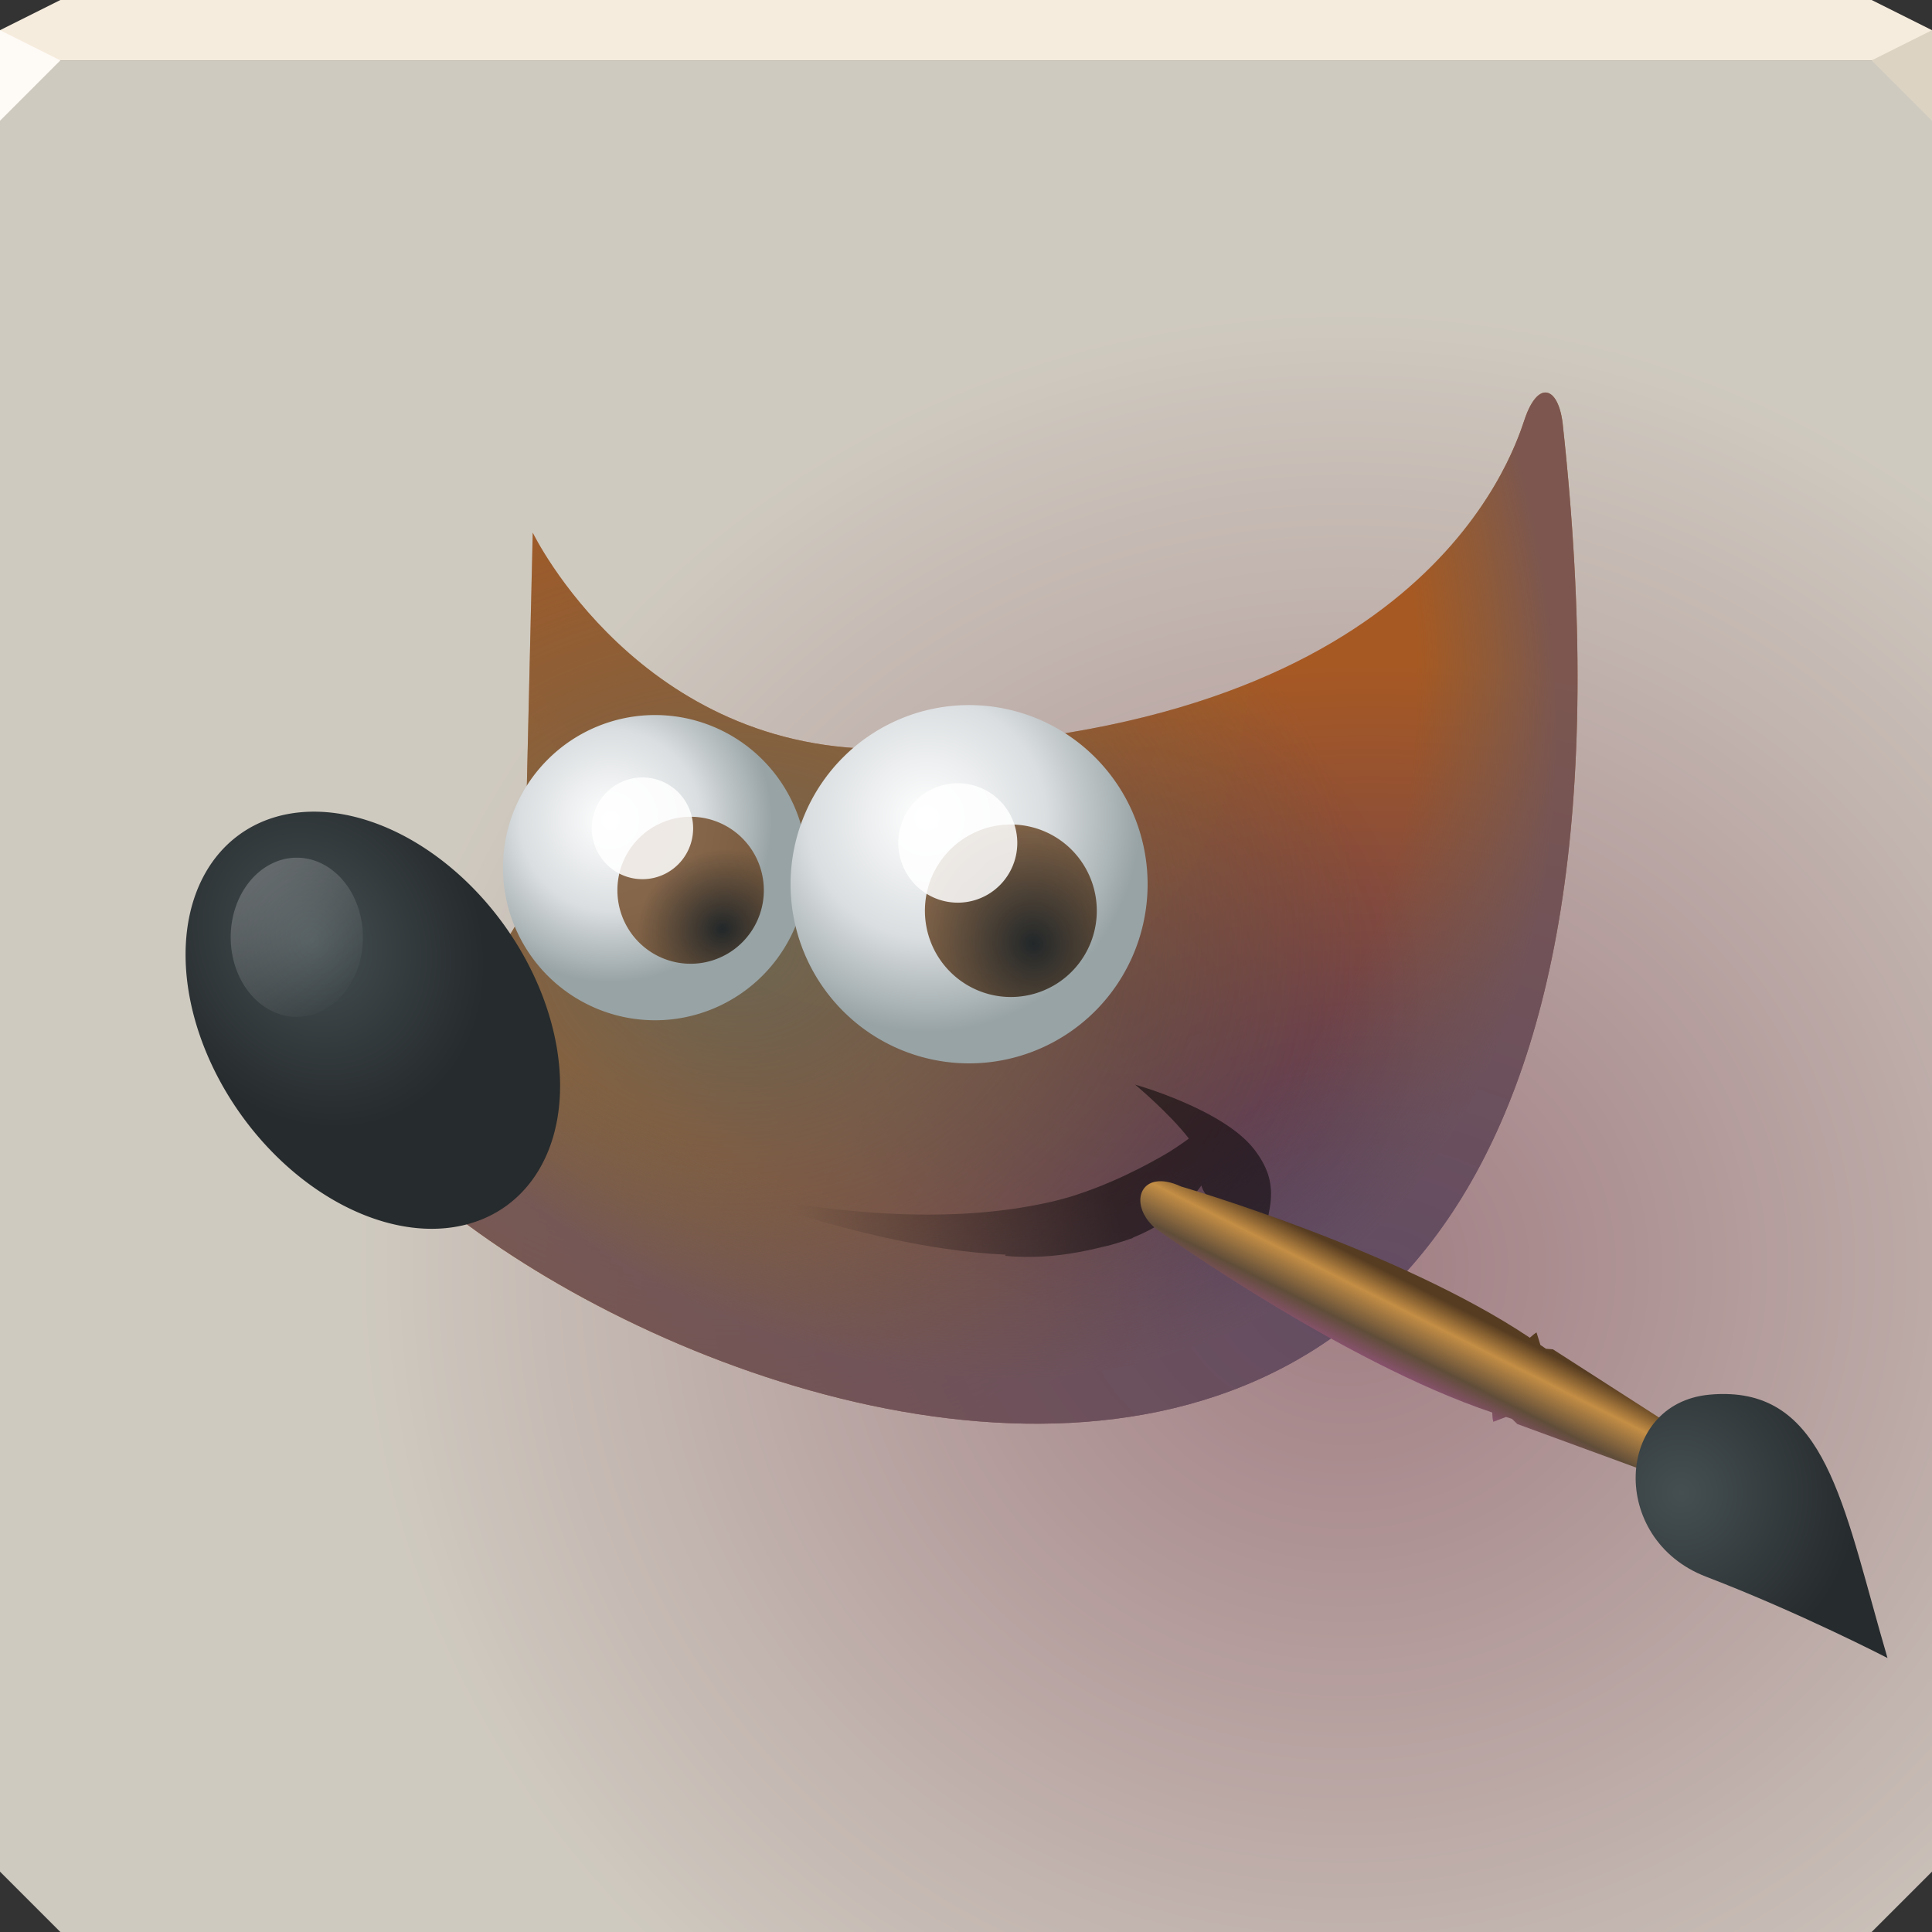 <?xml version="1.0" encoding="UTF-8"?>
<!-- Created with Inkscape (http://www.inkscape.org/) -->
<svg width="64" height="64" version="1.1" xmlns="http://www.w3.org/2000/svg" xmlns:cc="http://creativecommons.org/ns#" xmlns:dc="http://purl.org/dc/elements/1.1/" xmlns:rdf="http://www.w3.org/1999/02/22-rdf-syntax-ns#" xmlns:xlink="http://www.w3.org/1999/xlink">
	<rect width="100%" height="100%" fill="#333333" stroke="none"/>
	<defs>
		<linearGradient id="a">
			<stop stop-color="#211121" stop-opacity=".192" offset="0"/>
			<stop stop-color="#211121" stop-opacity="0" offset="1"/>
		</linearGradient>
		<linearGradient id="d">
			<stop stop-color="#222729" offset="0"/>
			<stop stop-color="#734d2b" stop-opacity=".831" offset="1"/>
		</linearGradient>
		<linearGradient id="b">
			<stop stop-color="#454f52" offset="0"/>
			<stop stop-color="#262b2d" offset="1"/>
		</linearGradient>
		<radialGradient id="l" cx="15.415" cy="35.357" r="7.579" gradientTransform="matrix(-.224 -.762 .74 -.219 32.977 68.939)" gradientUnits="userSpaceOnUse" xlink:href="#b"/>
		<linearGradient id="r" x1="35.905" x2="30.523" y1="18.201" y2="13.163" gradientTransform="matrix(-.142 -.485 .483 -.143 43.338 62.683)" gradientUnits="userSpaceOnUse">
			<stop stop-color="#563c21" offset="0"/>
			<stop stop-color="#c48e45" offset=".242"/>
			<stop stop-color="#604d39" offset=".565"/>
			<stop stop-color="#b557a8" offset="1"/>
		</linearGradient>
		<linearGradient id="c">
			<stop stop-color="white" offset="0"/>
			<stop stop-color="#dadee0" offset=".56"/>
			<stop stop-color="#98a3a5" offset="1"/>
		</linearGradient>
		<radialGradient id="m" cx="68.989" cy="20.509" r="3.515" gradientTransform="matrix(2.01 0 0 2.017 -107.96 -14.268)" gradientUnits="userSpaceOnUse" xlink:href="#c"/>
		<radialGradient id="k" cx="6.024" cy="25.271" r="4.831" gradientTransform="matrix(.988 -.572 .666 1.157 -12.442 5.359)" gradientUnits="userSpaceOnUse" xlink:href="#b"/>
		<linearGradient id="s" x1="29.604" x2="21.213" y1="28.794" y2="30.293" gradientTransform="matrix(1.239 0 0 1.243 .041 2.573)" gradientUnits="userSpaceOnUse">
			<stop stop-color="#000000" stop-opacity=".514" offset="0"/>
			<stop stop-color="black" stop-opacity="0" offset="1"/>
		</linearGradient>
		<radialGradient id="n" cx="68.816" cy="20.61" r="3.515" gradientTransform="matrix(1.522 0 0 1.527 -84.513 -4.295)" gradientUnits="userSpaceOnUse" xlink:href="#c"/>
		<radialGradient id="p" cx="23.897" cy="30.086" r="2.425" gradientTransform="matrix(.281 1.05 -1.131 .303 51.246 -3.434)" gradientUnits="userSpaceOnUse" xlink:href="#d"/>
		<radialGradient id="o" cx="27.451" cy="19.999" r="2.847" gradientTransform="matrix(.389 1.45 -1.373 .368 51.008 -15.909)" gradientUnits="userSpaceOnUse" xlink:href="#d"/>
		<linearGradient id="q" x1="8.043" x2="11.49" y1="29.131" y2="33.329" gradientUnits="userSpaceOnUse">
			<stop stop-color="#ffffff" stop-opacity=".232" offset="0"/>
			<stop stop-color="#ffffff" stop-opacity="0" offset="1"/>
		</linearGradient>
		<radialGradient id="i" cx="43.236" cy="45.892" r="20.87" gradientTransform="matrix(1.365 0 0 .989 -13.662 -2.775)" gradientUnits="userSpaceOnUse">
			<stop stop-color="#4c356a" offset="0"/>
			<stop stop-color="#a75922" offset="1"/>
		</radialGradient>
		<radialGradient id="f" cx="37.328" cy="34.012" r="20.81" gradientTransform="matrix(.483 0 0 .513 19.216 15.647)" gradientUnits="userSpaceOnUse" xlink:href="#a"/>
		<radialGradient id="e" cx="44.625" cy="42.29" r="32" gradientTransform="matrix(1.027 0 0 .995 -1.22 -.089)" gradientUnits="userSpaceOnUse">
			<stop stop-color="#a17d83" offset="0"/>
			<stop stop-color="#cfcac0" offset="1"/>
		</radialGradient>
		<radialGradient id="j" cx="15.362" cy="33.678" r="20.81" gradientTransform="matrix(.234 0 0 .248 21.914 24.283)" gradientUnits="userSpaceOnUse" xlink:href="#a"/>
		<radialGradient id="h" cx="26.634" cy="18.459" r="20.81" gradientTransform="matrix(.946 -.546 .764 1.324 -13.067 5.959)" gradientUnits="userSpaceOnUse">
			<stop stop-color="#6e6652" stop-opacity="0" offset="0"/>
			<stop stop-color="#696456" stop-opacity=".008" offset=".818"/>
			<stop stop-color="#6c5660" stop-opacity=".724" offset="1"/>
		</radialGradient>
		<radialGradient id="g" cx="24.378" cy="31.482" r="20.81" gradientTransform="matrix(1 0 0 .821 0 5.392)" gradientUnits="userSpaceOnUse">
			<stop stop-color="#6e6652" offset="0"/>
			<stop stop-color="#6e6652" stop-opacity="0" offset="1"/>
		</radialGradient>
	</defs>
	<path d="m0 2v32 28l2 2h30 30l2-2v-28-32h-32z" color="#000000" fill="url(#e)"/>
	<path d="m2 0-2 1v1h32 32v-1l-2-1h-30z" color="#000000" fill="#f6ecdd"/>
	<path d="m0 1v3l2-2z" fill="#fefaf6"/>
	<path d="m64 4-2-2 2-1z" fill="#dcd3c3"/>
	<path d="m17.647 17.643s3.561 7.37 11.893 7.162c17.46-0.44 20.522-9.579 20.96-10.898 0.438-1.319 1.108-1.119 1.263 0.1 5.694 51.867-39.519 29.613-41.125 20.779 8.98-2.637 6.79-7.692 6.79-7.692z" color="#000000" fill="url(#i)" fill-rule="evenodd"/>
	<path d="m17.647 17.643s3.561 7.37 11.893 7.162c17.46-0.44 20.522-9.579 20.96-10.898 0.438-1.319 1.108-1.119 1.263 0.1 5.694 51.867-39.519 29.613-41.125 20.779 8.98-2.637 6.79-7.692 6.79-7.692z" color="#000000" fill="url(#f)" fill-rule="evenodd"/>
	<path d="m17.647 17.643s3.561 7.37 11.893 7.162c17.46-0.44 20.522-9.579 20.96-10.898 0.438-1.319 1.108-1.119 1.263 0.1 5.694 51.867-39.519 29.613-41.125 20.779 8.98-2.637 6.79-7.692 6.79-7.692z" color="#000000" fill="url(#j)" fill-rule="evenodd"/>
	<path d="m17.647 17.643s3.561 7.37 11.893 7.162c17.46-0.44 20.522-9.579 20.96-10.898 0.438-1.319 1.108-1.119 1.263 0.1 5.694 51.867-39.519 29.613-41.125 20.779 8.98-2.637 6.79-7.692 6.79-7.692z" color="#000000" fill="url(#g)" fill-rule="evenodd"/>
	<path d="m17.647 17.643s3.561 7.37 11.893 7.162c17.46-0.44 20.522-9.579 20.96-10.898 0.438-1.319 1.108-1.119 1.263 0.1 5.694 51.867-39.519 29.613-41.125 20.779 8.98-2.637 6.79-7.692 6.79-7.692z" color="#000000" fill="url(#h)" fill-rule="evenodd"/>
	<path d="m37.602 35.93c0-1e-6 1.124 0.934 1.781 1.785-0.194 0.151-0.422 0.293-0.639 0.438-0.709 0.421-1.921 1.075-3.33 1.504-0.119 0.033-0.238 0.067-0.361 0.098-0.074 0.02-0.15 0.036-0.225 0.055-2.511 0.576-5.886 0.646-10.535-0.287 3.482 1.234 6.524 1.929 9.025 2.039l-0.025 0.039c1.223 0.117 2.34-0.072 3.178-0.283 0.113-0.026 0.229-0.05 0.338-0.08 0.292-0.083 0.535-0.163 0.713-0.227 5.92e-4 -0.003 0.003-0.008 0.004-0.012 0.951-0.382 1.715-0.954 2.272-1.727 0.151 0.592 1.263 1.151 1.859 2.641 0.268-1.697 0.912-2.514-0.111-3.84-1.027-1.33-3.943-2.143-3.943-2.143z" color="#000000" fill="url(#s)" fill-rule="evenodd"/>
	<path d="m26.737 28.742a5.037 5.055 0 1 1-10.075 0 5.037 5.055 0 1 1 10.075 0z" color="#000000" fill="url(#n)" fill-rule="evenodd"/>
	<path d="m16.702 30.646a7.573 5.372 54.476 1 1-8.703 6.301 7.573 5.372 54.476 1 1 8.703-6.301z" color="#000000" fill="url(#k)" fill-rule="evenodd"/>
	<path d="m25.303 29.491a2.425 2.434 0 1 1-4.851 0 2.425 2.434 0 1 1 4.851 0z" color="#000000" fill="url(#p)" fill-rule="evenodd"/>
	<path d="m12.022 31.049a2.19 2.637 0 1 1-4.38 0 2.19 2.637 0 1 1 4.38 0z" color="#000000" fill="url(#q)" fill-rule="evenodd"/>
	<path d="m22.961 27.439a1.679 1.685 0 1 1-3.358 0 1.679 1.685 0 1 1 3.358 0z" color="#000000" fill="#ffffff" fill-opacity=".852" fill-rule="evenodd"/>
	<path d="m38.016 29.291a5.913 5.934 0 1 1-11.827 0 5.913 5.934 0 1 1 11.827 0z" color="#000000" fill="url(#m)" fill-rule="evenodd"/>
	<path d="m36.333 30.17a2.847 2.857 0 1 1-5.694 0 2.847 2.857 0 1 1 5.694 0z" color="#000000" fill="url(#o)" fill-rule="evenodd"/>
	<path d="m33.699 27.924a1.971 1.978 0 1 1-3.942 0 1.971 1.978 0 1 1 3.942 0z" color="#000000" fill="#ffffff" fill-opacity=".852" fill-rule="evenodd"/>
	<path d="m38.289 39.141c-0.652 0.114-0.716 0.955-0.008 1.555 0 0 6.145 4.417 11.152 6.096 0.002 0.107 0.008 0.213 0.035 0.307l0.42-0.16c0.066 0.02 0.134 0.045 0.199 0.064l0.176 0.17 5.334 1.955 0.615-1.365-4.768-3.064-0.232-0.02c-0.059-0.043-0.124-0.083-0.184-0.125l-0.129-0.416c-0.071 0.044-0.145 0.109-0.221 0.176-4.364-2.922-11.549-5.008-11.549-5.008-0.341-0.159-0.624-0.202-0.842-0.164z" color="#000000" fill="url(#r)"/>
	<path d="m57.318 46.184c-0.218-0.011-0.447-0.007-0.689 0.016-3.13 0.288-3.349 4.787-0.115 6.029 3.115 1.196 6.012 2.695 6.012 2.695-1.393-4.746-1.944-8.575-5.207-8.74z" color="#000000" fill="url(#l)"/>
</svg>
